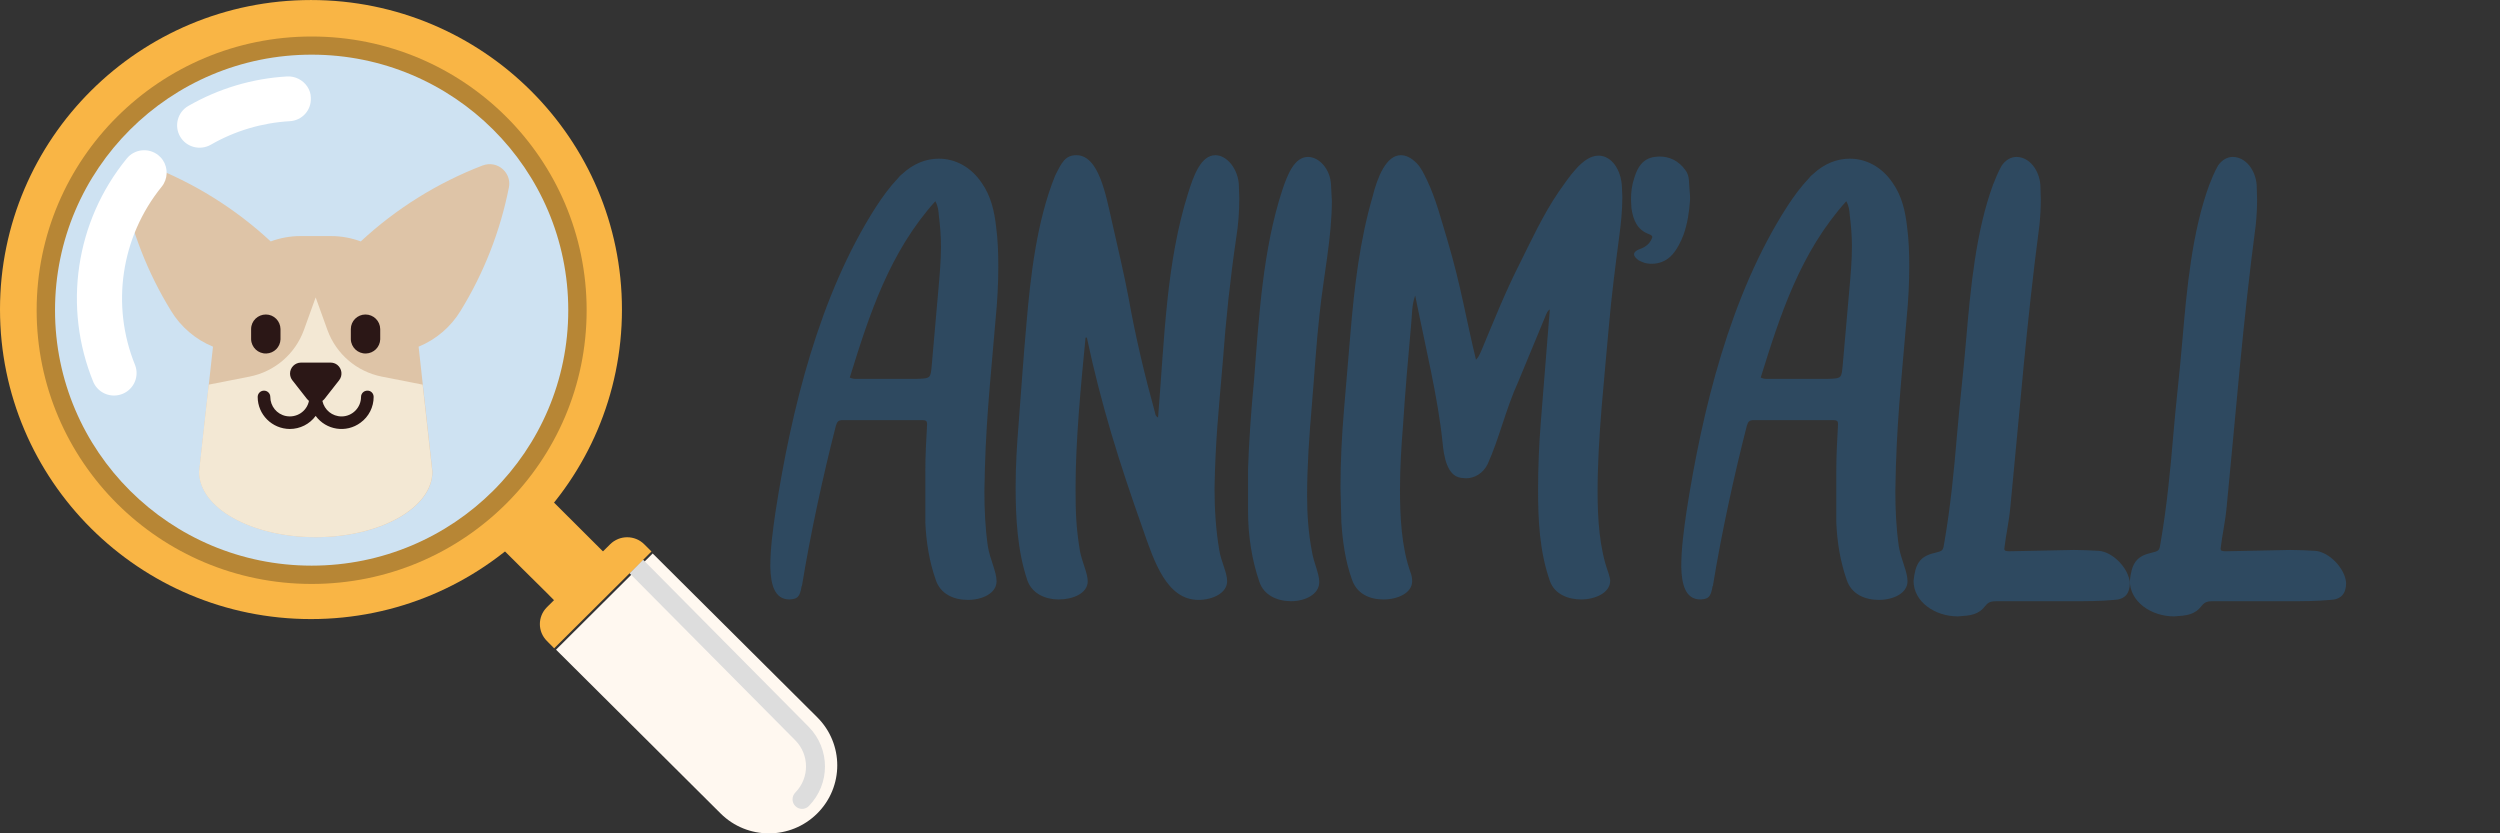 <svg width="213" height="71" viewBox="0 0 213 71" fill="none" xmlns="http://www.w3.org/2000/svg">
<rect x="0" y="0" width="213" height="71" fill="#333333" stroke="none"/>
<g clip-path="url(#clip0_1_2858)">
<path d="M78.099 32.278H72.919C72.771 32.278 72.623 32.278 72.401 32.167C74.066 26.802 75.768 21.511 79.69 17.145C79.949 17.626 79.949 17.959 79.986 18.329C80.097 19.217 80.171 20.105 80.171 20.993C80.171 22.214 80.06 23.435 79.949 24.693L79.394 31.02C79.283 32.241 79.32 32.241 78.099 32.278ZM82.465 51.111C83.686 51.111 84.907 50.556 84.907 49.52C84.907 48.706 84.352 47.67 84.167 46.56C83.945 45.006 83.871 43.452 83.871 41.861C83.945 36.274 84.352 32.833 84.833 27.098C84.981 25.618 85.055 24.138 85.055 22.695C85.055 21.548 85.018 20.438 84.87 19.328C84.722 17.996 84.426 16.701 83.649 15.591C82.724 14.222 81.392 13.519 79.986 13.519C78.913 13.519 77.84 13.926 76.878 14.814C76.73 14.925 76.619 15.036 76.508 15.184C75.805 15.924 75.213 16.738 74.658 17.589C69.774 25.174 67.406 35.016 66.074 43.6C65.852 45.154 65.63 46.708 65.63 48.299C65.667 49.742 65.963 51.074 67.258 51.074C67.924 51.037 68.146 50.889 68.294 49.964L68.331 49.89C69.034 45.561 70.107 40.603 71.217 36.274C71.328 35.941 71.402 35.793 71.809 35.793H78.321C78.876 35.793 78.987 35.793 78.987 36.163C78.913 37.569 78.839 38.753 78.839 40.122V44.525C78.913 46.19 79.172 47.818 79.727 49.409C80.134 50.63 81.281 51.111 82.465 51.111ZM102.109 51.111C103.33 51.111 104.551 50.519 104.551 49.52C104.551 48.78 104.033 47.818 103.885 46.893C103.589 45.154 103.478 43.378 103.478 41.602C103.552 37.532 103.811 35.201 104.181 30.835C104.44 27.283 104.81 23.768 105.328 20.253C105.513 19.106 105.587 17.996 105.587 16.886L105.55 15.739C105.476 14.407 104.551 13.223 103.552 13.223C102.331 13.223 101.702 14.925 101.221 16.479C99.371 22.362 99.223 28.652 98.668 35.571C98.446 35.46 98.446 35.312 98.409 35.164C97.521 31.945 96.744 28.689 96.152 25.359C95.745 23.213 95.227 21.067 94.746 18.921C94.228 16.664 93.636 13.223 91.712 13.223C90.75 13.223 90.454 13.852 89.899 14.962C88.308 18.884 87.79 23.657 87.457 27.542C87.198 30.391 87.013 33.203 86.791 36.052C86.643 37.865 86.532 39.678 86.532 41.491C86.532 44.081 86.68 46.93 87.531 49.446C87.938 50.593 89.085 51.074 90.195 51.074C91.416 51.074 92.674 50.556 92.674 49.52C92.674 48.854 92.193 47.892 92.008 46.93C91.675 44.895 91.638 43.6 91.638 41.565C91.638 37.606 92.082 32.907 92.489 28.763H92.6C93.821 34.498 95.375 39.456 97.373 45.08C98.335 47.855 99.408 51.111 102.109 51.111ZM109.996 51.222C111.217 51.222 112.401 50.63 112.401 49.594C112.401 48.854 111.92 47.929 111.772 46.967C111.476 45.413 111.365 43.822 111.365 42.268C111.365 39.678 111.55 37.088 111.772 34.498C111.994 31.871 112.142 29.281 112.438 26.654C112.771 23.509 113.474 20.216 113.474 17.108L113.4 15.702C113.326 14.407 112.401 13.371 111.439 13.371C110.292 13.371 109.7 14.851 109.256 16.183C107.591 21.252 107.258 27.024 106.851 32.315C106.592 35.016 106.407 37.68 106.333 39.974V43.563C106.333 45.635 106.666 47.744 107.295 49.557C107.665 50.704 108.812 51.222 109.996 51.222ZM134.708 51.074C135.892 51.074 137.187 50.519 137.187 49.483C137.187 49.298 137.113 49.076 137.039 48.817C136.262 46.708 136.114 44.155 136.114 41.861C136.114 37.273 136.706 32.13 137.076 27.801C137.298 25.211 137.631 22.658 137.964 20.105C138.112 18.995 138.223 17.885 138.223 16.775L138.186 15.887C138.112 14.444 137.298 13.26 136.188 13.26C134.856 13.26 133.672 15.11 132.784 16.368C131.452 18.329 130.49 20.438 129.454 22.51C128.233 24.915 127.234 27.431 126.198 29.91C126.087 30.132 126.013 30.391 125.754 30.65C124.866 26.987 124.496 24.434 123.312 20.438C122.794 18.736 122.35 16.96 121.573 15.332C121.314 14.814 121.092 14.296 120.685 13.889C120.241 13.445 119.797 13.223 119.353 13.223C118.095 13.223 117.355 15.11 116.948 16.738C115.838 20.549 115.394 24.434 115.061 28.356L114.506 34.942C114.321 37.162 114.21 39.345 114.21 41.565L114.284 44.488C114.395 46.153 114.617 47.781 115.172 49.335C115.579 50.593 116.689 51.074 117.873 51.074C119.094 51.074 120.315 50.519 120.315 49.52C120.315 49.261 120.278 49.039 120.167 48.743C119.39 46.56 119.279 43.933 119.279 41.713C119.279 39.863 119.39 38.05 119.538 36.237C119.723 33.314 119.982 30.391 120.241 27.505C120.315 26.765 120.278 25.988 120.574 25.174C121.499 29.799 122.498 33.795 122.905 37.68C123.016 38.864 123.275 40.566 124.496 40.714L124.903 40.751C125.643 40.751 126.383 40.307 126.753 39.53C127.752 37.31 128.27 34.905 129.38 32.463L131.711 26.839C131.785 26.691 131.822 26.506 132.044 26.358L131.267 36.089C131.119 37.976 131.045 39.863 131.045 41.75C131.045 44.266 131.156 46.93 132.044 49.483C132.451 50.667 133.672 51.074 134.708 51.074ZM140.737 22.473C141.403 22.473 142.032 22.214 142.513 21.659C142.92 21.178 143.216 20.586 143.438 19.994C143.771 19.069 143.919 18.07 143.993 17.034C143.993 16.775 143.993 16.516 143.956 16.257C143.882 15.628 143.993 14.999 143.586 14.481C142.994 13.667 142.217 13.334 141.366 13.334L140.959 13.371C139.96 13.519 139.516 14.259 139.257 15.11C139.035 15.739 138.961 16.368 138.961 16.997L138.998 17.737C139.146 18.736 139.479 19.587 140.515 19.957C140.7 20.031 140.774 20.105 140.774 20.179C140.774 20.29 140.7 20.364 140.663 20.475C140.441 20.882 140.071 21.104 139.627 21.252C139.368 21.363 139.22 21.511 139.22 21.659C139.22 21.807 139.331 21.955 139.516 22.103C139.627 22.214 139.775 22.251 139.923 22.325C140.182 22.436 140.441 22.473 140.737 22.473ZM155.712 32.278H150.532C150.384 32.278 150.236 32.278 150.014 32.167C151.679 26.802 153.381 21.511 157.303 17.145C157.562 17.626 157.562 17.959 157.599 18.329C157.71 19.217 157.784 20.105 157.784 20.993C157.784 22.214 157.673 23.435 157.562 24.693L157.007 31.02C156.896 32.241 156.933 32.241 155.712 32.278ZM160.078 51.111C161.299 51.111 162.52 50.556 162.52 49.52C162.52 48.706 161.965 47.67 161.78 46.56C161.558 45.006 161.484 43.452 161.484 41.861C161.558 36.274 161.965 32.833 162.446 27.098C162.594 25.618 162.668 24.138 162.668 22.695C162.668 21.548 162.631 20.438 162.483 19.328C162.335 17.996 162.039 16.701 161.262 15.591C160.337 14.222 159.005 13.519 157.599 13.519C156.526 13.519 155.453 13.926 154.491 14.814C154.343 14.925 154.232 15.036 154.121 15.184C153.418 15.924 152.826 16.738 152.271 17.589C147.387 25.174 145.019 35.016 143.687 43.6C143.465 45.154 143.243 46.708 143.243 48.299C143.28 49.742 143.576 51.074 144.871 51.074C145.537 51.037 145.759 50.889 145.907 49.964L145.944 49.89C146.647 45.561 147.72 40.603 148.83 36.274C148.941 35.941 149.015 35.793 149.422 35.793H155.934C156.489 35.793 156.6 35.793 156.6 36.163C156.526 37.569 156.452 38.753 156.452 40.122V44.525C156.526 46.19 156.785 47.818 157.34 49.409C157.747 50.63 158.894 51.111 160.078 51.111ZM166.809 52.517C167.882 52.443 168.548 52.406 169.177 51.592C169.436 51.259 169.732 51.222 170.139 51.222H176.614C177.798 51.222 178.982 51.222 180.129 51.111C181.054 51.074 181.461 50.556 181.461 49.668C181.387 48.447 180.018 47.004 178.797 46.93C178.094 46.893 177.391 46.856 176.688 46.856L171.249 46.967C170.879 46.967 170.768 46.93 170.768 46.745C170.916 45.487 171.175 44.414 171.286 43.156C172.1 34.868 172.655 27.542 173.765 19.143C173.839 18.403 173.876 17.663 173.876 16.96L173.839 15.739C173.728 14.444 172.877 13.371 171.804 13.371C171.323 13.371 170.879 13.63 170.546 14.111C170.25 14.629 170.028 15.184 169.806 15.739C168.326 19.772 167.882 24.656 167.512 28.985C167.29 31.686 166.957 34.387 166.735 37.088C166.476 40.159 166.18 43.193 165.662 46.19C165.551 46.93 165.551 46.93 164.811 47.115C163.516 47.411 163.183 48.114 163.035 49.483C163.035 51.296 164.885 52.517 166.809 52.517ZM185.237 52.517C186.31 52.443 186.976 52.406 187.605 51.592C187.864 51.259 188.16 51.222 188.567 51.222H195.042C196.226 51.222 197.41 51.222 198.557 51.111C199.482 51.074 199.889 50.556 199.889 49.668C199.815 48.447 198.446 47.004 197.225 46.93C196.522 46.893 195.819 46.856 195.116 46.856L189.677 46.967C189.307 46.967 189.196 46.93 189.196 46.745C189.344 45.487 189.603 44.414 189.714 43.156C190.528 34.868 191.083 27.542 192.193 19.143C192.267 18.403 192.304 17.663 192.304 16.96L192.267 15.739C192.156 14.444 191.305 13.371 190.232 13.371C189.751 13.371 189.307 13.63 188.974 14.111C188.678 14.629 188.456 15.184 188.234 15.739C186.754 19.772 186.31 24.656 185.94 28.985C185.718 31.686 185.385 34.387 185.163 37.088C184.904 40.159 184.608 43.193 184.09 46.19C183.979 46.93 183.979 46.93 183.239 47.115C181.944 47.411 181.611 48.114 181.463 49.483C181.463 51.296 183.313 52.517 185.237 52.517Z" fill="#2E4960"/>
<path d="M42.687 46.645L44.471 48.421L46.563 50.492L47.364 51.3L51.538 47.146L46.872 42.491L42.687 46.645Z" fill="#F9B545"/>
<path d="M55.608 47.157L69.628 61.111C71.903 63.376 71.903 67.041 69.628 69.306C67.352 71.571 63.67 71.571 61.395 69.306L47.375 55.352L55.608 47.157Z" fill="#FFF8F0"/>
<path d="M53.63 48.83L54.774 47.669L68.907 61.931C70.748 63.809 70.748 66.802 68.907 68.68C68.759 68.828 68.553 68.919 68.336 68.919C68.118 68.919 67.912 68.828 67.764 68.68C67.444 68.362 67.444 67.85 67.764 67.519C68.976 66.29 68.976 64.31 67.764 63.081L53.63 48.83Z" fill="#DDDDDD"/>
<path d="M47.215 55.238L55.506 46.987L54.888 46.372C54.088 45.575 52.784 45.575 51.984 46.372L46.598 51.733C45.797 52.529 45.797 53.816 46.598 54.612L47.215 55.238Z" fill="#F9B545"/>
<path d="M0 26.362C0 11.805 11.87 0.002 26.495 0.002C41.12 0.002 52.99 11.816 52.99 26.374C52.99 40.931 41.132 52.745 26.495 52.745C11.858 52.745 0 40.931 0 26.362C0 26.374 0 26.362 0 26.362Z" fill="#F9B545"/>
<path d="M26.552 49.752C39.496 49.752 49.982 39.315 49.982 26.431C49.982 13.547 39.496 3.11 26.552 3.11C13.619 3.11 3.122 13.547 3.122 26.431C3.122 39.304 13.608 49.752 26.552 49.752Z" fill="#B78635"/>
<path d="M26.552 48.193C38.628 48.193 48.416 38.45 48.416 26.431C48.416 14.412 38.628 4.657 26.552 4.657C14.477 4.657 4.688 14.412 4.688 26.431C4.688 38.45 14.477 48.193 26.552 48.193Z" fill="#CEE2F2"/>
<path d="M41.132 14.093C37.278 15.573 33.756 17.769 30.737 20.569C29.937 20.273 29.079 20.114 28.222 20.114H25.58C24.723 20.114 23.865 20.273 23.064 20.569C20.046 17.769 16.524 15.573 12.67 14.093C11.812 13.774 10.852 14.207 10.532 15.06C10.417 15.345 10.395 15.652 10.452 15.948C11.184 19.67 12.579 23.244 14.568 26.477C15.403 27.854 16.661 28.924 18.147 29.538L16.97 40.192C16.97 43.276 21.418 45.769 26.907 45.769C32.395 45.769 36.844 43.276 36.844 40.192L35.666 29.538C37.152 28.924 38.41 27.854 39.245 26.477C41.235 23.244 42.63 19.67 43.362 15.948C43.533 15.049 42.927 14.184 42.024 14.013C41.726 13.956 41.418 13.991 41.143 14.093H41.132Z" fill="#DEC4A7"/>
<path d="M36.832 40.192L36.009 32.771L32.533 32.088C30.394 31.667 28.645 30.164 27.901 28.127L26.895 25.338L25.889 28.127C25.146 30.164 23.396 31.667 21.258 32.088L17.782 32.771L16.958 40.192C16.958 43.276 21.406 45.769 26.895 45.769C32.384 45.769 36.832 43.265 36.832 40.192Z" fill="#F3E8D4"/>
<path d="M31.298 33.283C31 33.283 30.76 33.522 30.76 33.818C30.76 34.728 30.017 35.48 29.102 35.48C28.313 35.48 27.638 34.933 27.467 34.159C27.535 34.114 27.581 34.057 27.638 34L28.896 32.395C29.216 31.985 29.136 31.405 28.736 31.086C28.576 30.961 28.37 30.893 28.164 30.893H25.649C25.134 30.893 24.711 31.314 24.711 31.826C24.711 32.031 24.78 32.236 24.905 32.395L26.163 34C26.209 34.057 26.266 34.114 26.323 34.159C26.14 35.058 25.26 35.627 24.357 35.445C23.579 35.286 23.03 34.603 23.03 33.818C23.03 33.522 22.79 33.283 22.493 33.283C22.195 33.283 21.955 33.522 21.955 33.818C21.955 35.32 23.179 36.538 24.688 36.549C25.557 36.549 26.381 36.14 26.895 35.434C27.787 36.652 29.502 36.914 30.714 36.014C31.423 35.502 31.835 34.683 31.835 33.818C31.835 33.51 31.595 33.271 31.298 33.283Z" fill="#2B1716"/>
<path d="M31.137 26.795C30.451 26.795 29.891 27.353 29.891 28.036V28.912C29.914 29.595 30.486 30.141 31.183 30.119C31.846 30.096 32.372 29.572 32.395 28.912V28.036C32.384 27.341 31.823 26.795 31.137 26.795Z" fill="#2B1716"/>
<path d="M22.653 26.795C21.967 26.795 21.395 27.341 21.395 28.036V28.912C21.418 29.595 21.989 30.141 22.687 30.119C23.35 30.096 23.876 29.572 23.899 28.912V28.036C23.888 27.353 23.339 26.795 22.653 26.795Z" fill="#2B1716"/>
<path d="M13.871 13.638C13.768 13.478 13.63 13.342 13.493 13.228C12.681 12.568 11.469 12.682 10.806 13.501L10.795 13.513C6.426 18.862 5.34 26.181 7.959 32.566C8.393 33.533 9.525 33.966 10.497 33.533C11.424 33.123 11.87 32.065 11.515 31.12C9.434 26.01 10.303 20.194 13.779 15.903C14.305 15.254 14.339 14.332 13.871 13.638Z" fill="white"/>
<path d="M26.175 7.366C25.797 6.809 25.145 6.479 24.471 6.513C21.498 6.683 18.616 7.548 16.043 9.028C15.129 9.552 14.82 10.724 15.346 11.634C15.872 12.545 17.049 12.852 17.964 12.329C20.023 11.145 22.321 10.462 24.688 10.326C25.74 10.269 26.541 9.381 26.483 8.334V8.322C26.483 7.981 26.369 7.651 26.175 7.366Z" fill="white"/>
</g>
<defs>
<clipPath id="clip0_1_2858">
<rect width="213" height="71" fill="white"/>
</clipPath>
</defs>
</svg>
